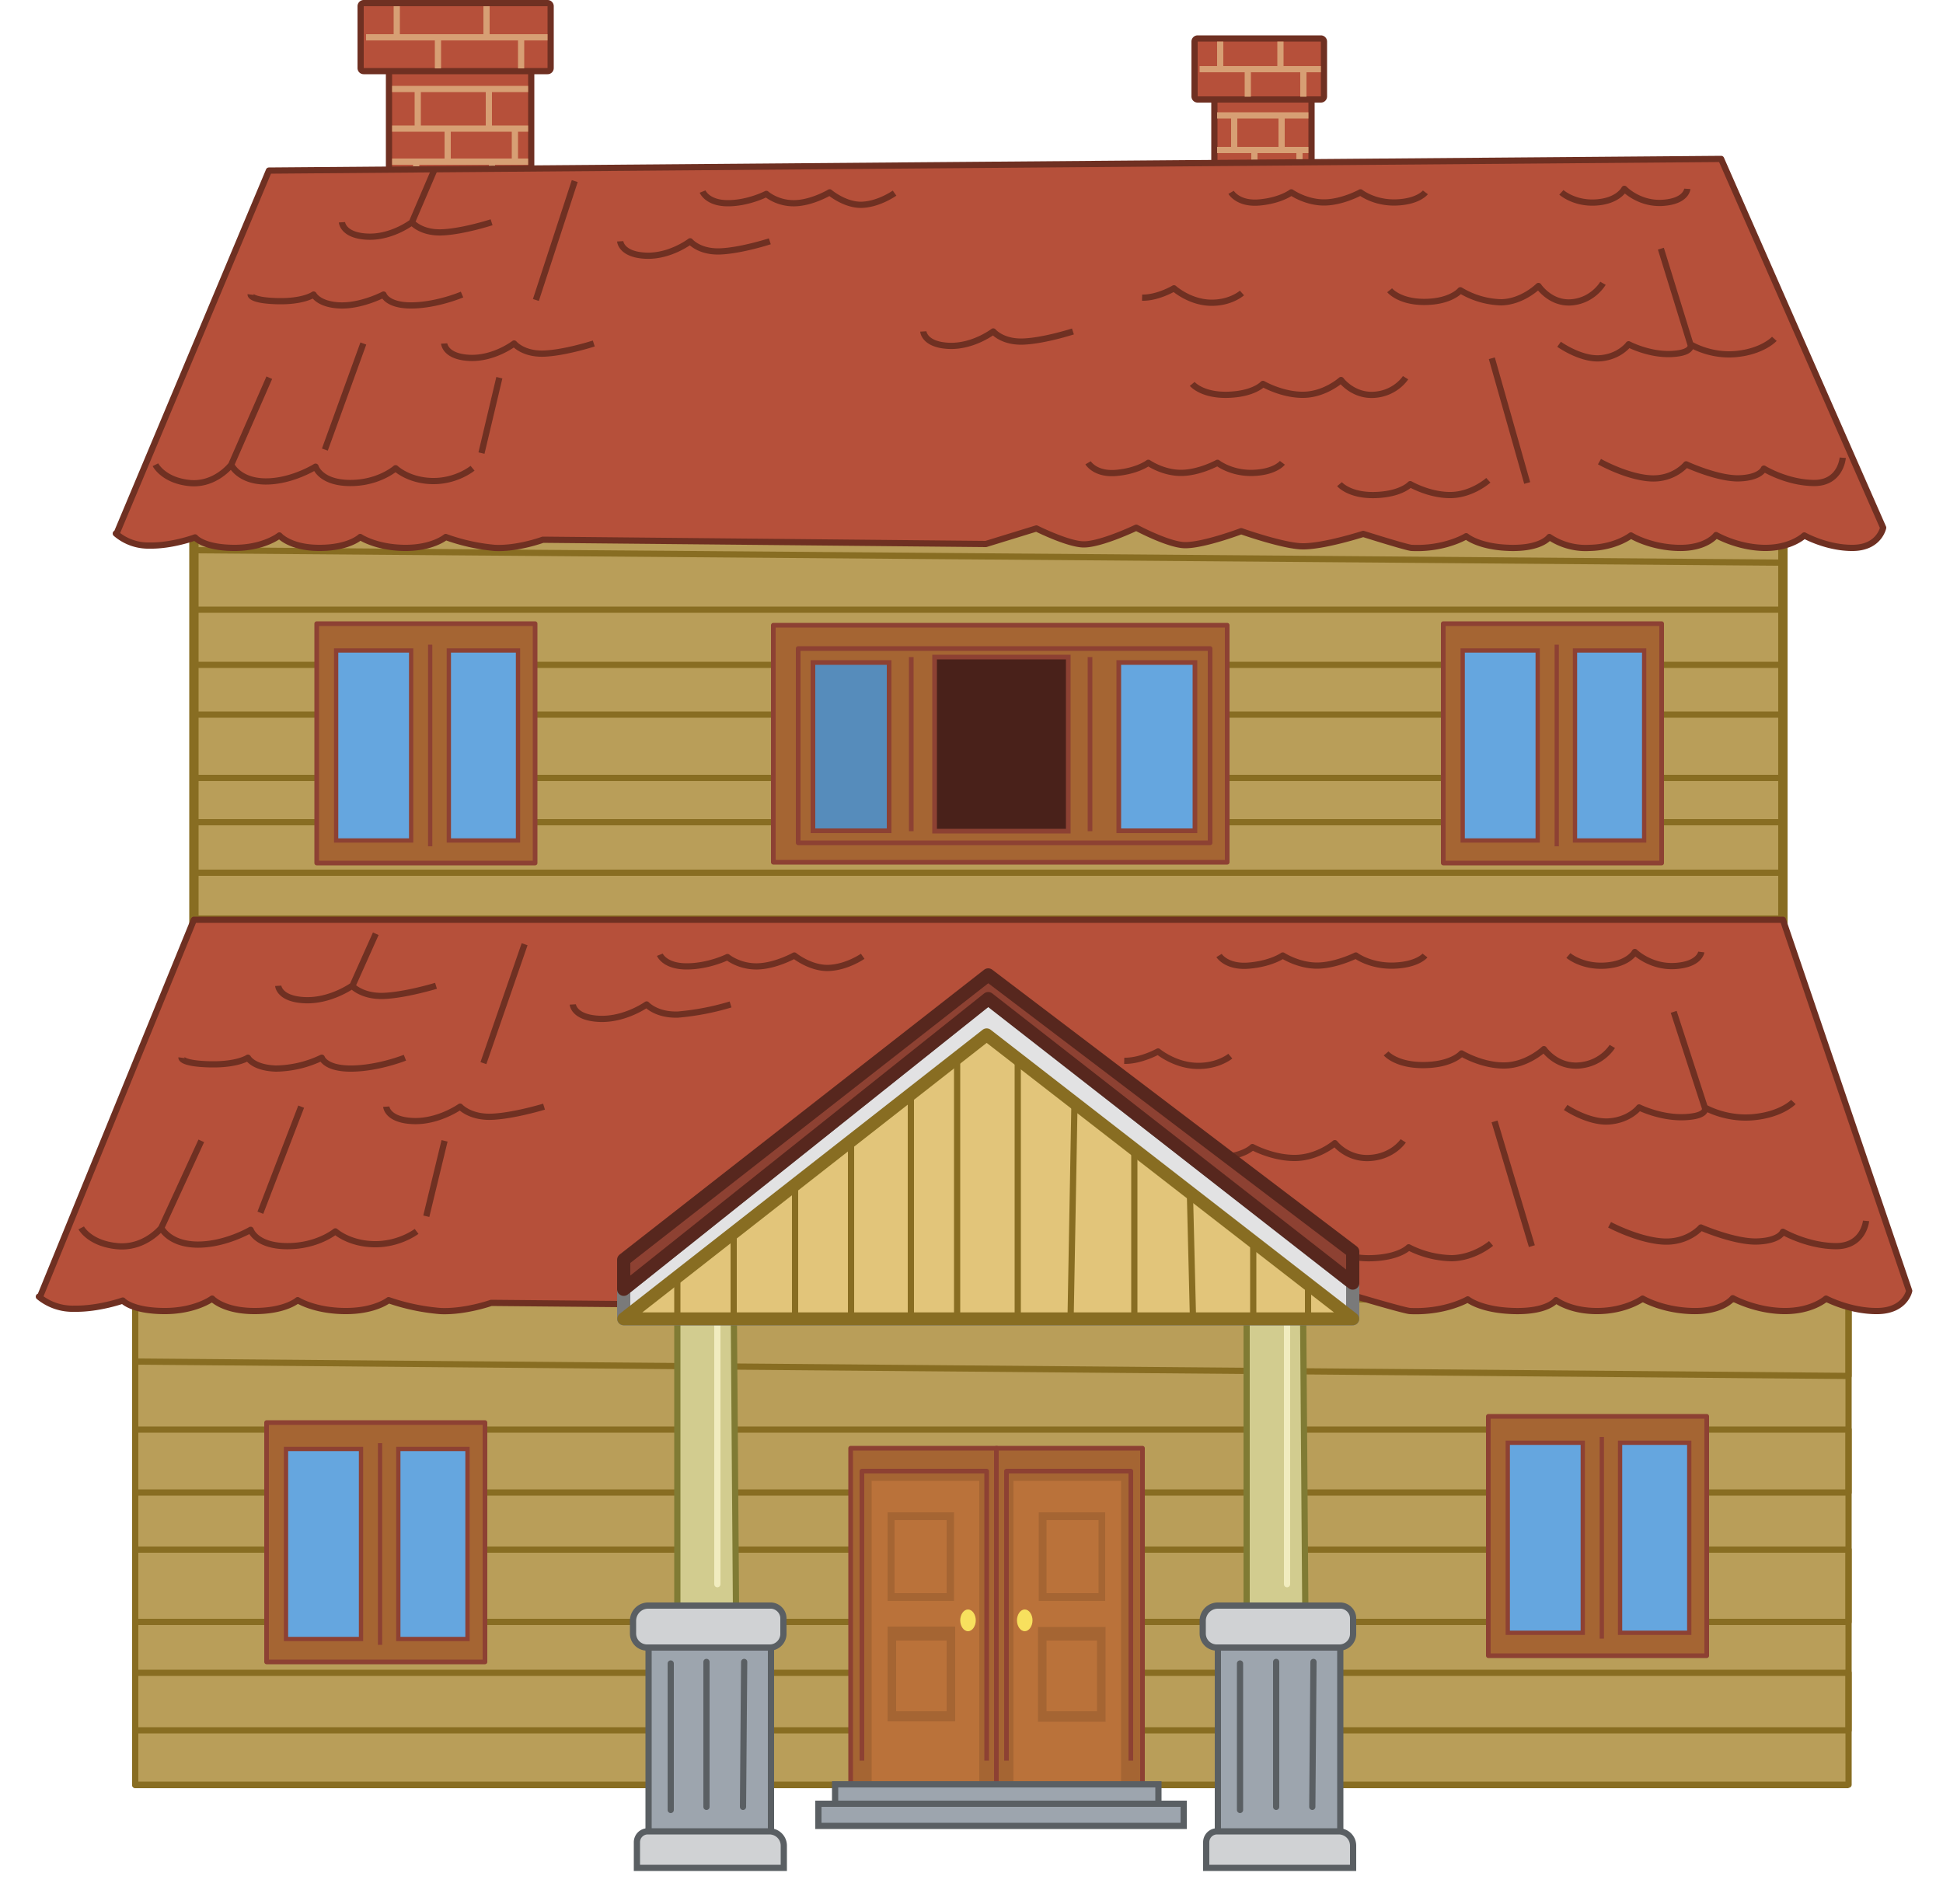 <svg xmlns="http://www.w3.org/2000/svg" width="50" height="49" fill="none"><path fill="#B99E59" stroke="#886D22" stroke-linejoin="round" stroke-width=".16" d="M47.57 31.64H3.48v14.29h44.09V31.64Z"/><path fill="#B6503A" d="M10.09 1.48h3.5s.08.04.08.08v5.4s-.04.08-.08.08h-3.5s-.08-.04-.08-.08v-5.4s.04-.08.08-.08Z"/><path fill="#6F3022" d="M13.59 1.56v5.4h-3.5v-5.4h3.5Zm0-.16h-3.5a.16.16 0 0 0-.16.16v5.4c0 .09.07.16.16.16h3.5c.09 0 .16-.07.16-.16v-5.4a.16.16 0 0 0-.16-.16Z"/><path fill="#B6503A" d="M9.35.08h4.73s.08.04.08.08v1.59s-.04.08-.08.08H9.35s-.08-.04-.08-.08V.16s.04-.08.08-.08Z"/><path fill="#6F3022" d="M14.09.16v1.59H9.36V.16h4.73Zm0-.16H9.36a.16.16 0 0 0-.16.16v1.59c0 .09.07.16.16.16h4.73c.09 0 .16-.07.16-.16V.16a.16.16 0 0 0-.16-.16Z"/><path stroke="#D79F74" stroke-miterlimit="10" stroke-width=".16" d="M10.09 2.29h3.5M10.09 3.31h3.5M10.09 4.16h3.5M10.09 5.06h3.5M10.09 5.92h3.5M10.75 2.29v1.02M12.58 2.29v1.06M11.52 3.31v.85M13.25 3.31v.85M10.71 4.16v.9M12.66 4.12v.94M11.32 5.06v.86M13.19 5.06v.86M9.42.96h4.67M10.21.16v.76M11.27.96v.8M12.52.16v.76M13.41.96v.8"/><path fill="#B6503A" d="M31.32 2.23h2.34s.08.04.08.08V7.1s-.04.08-.08.08h-2.34s-.08-.04-.08-.08V2.31s.04-.08.08-.08Z"/><path fill="#6F3022" d="M33.67 2.32v4.79h-2.34V2.32h2.34Zm0-.16h-2.34a.16.16 0 0 0-.16.16v4.79c0 .09.07.16.16.16h2.34c.09 0 .16-.07.16-.16V2.32a.16.16 0 0 0-.16-.16Z"/><path fill="#B6503A" d="M30.83.99H34s.08.04.08.08v1.41s-.04.08-.08.08h-3.17s-.08-.04-.08-.08V1.07s.04-.08.08-.08Z"/><path fill="#6F3022" d="M33.99 1.07v1.41h-3.17V1.07h3.17Zm0-.16h-3.17a.16.16 0 0 0-.16.16v1.41c0 .09.07.16.16.16h3.17c.09 0 .16-.07.16-.16V1.07a.16.16 0 0 0-.16-.16Z"/><path stroke="#D79F74" stroke-miterlimit="10" stroke-width=".16" d="M31.32 2.97h2.35M31.32 3.86h2.35M31.32 4.62h2.35M31.32 5.43h2.35M31.32 6.19h2.35M31.76 2.97v.89M32.98 2.97v.93M32.28 3.86v.76M33.44 3.86v.76M31.74 4.62v.81M33.04 4.58v.85M32.14 5.43v.76M33.39 5.43v.76M30.87 1.78h3.12M31.4 1.07v.68M32.11 1.78v.71M32.95 1.07v.68M33.54 1.78v.71"/><path stroke="#886D22" stroke-linejoin="round" stroke-width=".16" d="M3.48 33.44h44.09v1.97l-44.09-.37v1.75h44.09v1.62H3.48v1.47h44.09v1.86H3.48v1.31h44.09v1.48H3.48v1.41h44.09"/><path fill="#B99E59" stroke="#886D22" stroke-miterlimit="10" stroke-width=".24" d="M45.88 11.19H4.99v12.49h40.89V11.19Z"/><path stroke="#886D22" stroke-linejoin="round" stroke-width=".16" d="M4.99 12.76h40.88v1.72l-40.88-.32v1.53h40.88v1.42H4.99v1.28h40.88v1.63H4.99v1.14h40.88v1.3H4.99v1.23h40.88"/><path fill="#B6503A" stroke="#6F3022" stroke-linejoin="round" stroke-width=".16" d="m3 13.73 3.92-9.34 37.37-.3 4.17 9.49s-.1.51-.77.52c-.67.01-1.26-.32-1.26-.32s-.34.33-1.03.32c-.69-.01-1.24-.33-1.24-.33s-.25.35-.98.33c-.73-.02-1.21-.32-1.21-.32s-.4.31-1.07.32a1.68 1.68 0 0 1-1.03-.28s-.2.3-1.01.28c-.81-.02-1.13-.3-1.13-.3s-.55.34-1.4.3c-.11 0-1.25-.36-1.25-.36s-.99.32-1.55.32c-.49 0-1.59-.39-1.59-.39s-.95.36-1.44.36c-.42 0-1.26-.45-1.26-.45s-.9.43-1.35.43c-.4 0-1.22-.41-1.22-.41l-1.3.4-11.4-.11s-.65.24-1.24.21a5 5 0 0 1-1.26-.28s-.34.29-1.07.28c-.73-.01-1.13-.28-1.13-.28s-.29.28-1.05.28-1.03-.32-1.03-.32-.41.33-1.19.32c-.78-.01-.98-.27-.98-.27s-.59.22-1.17.21a1.28 1.28 0 0 1-.87-.31H3Z"/><path stroke="#6F3022" stroke-linejoin="round" stroke-width=".16" d="M11.43 8.84s.02.34.65.37c.63.03 1.15-.37 1.15-.37s.23.28.77.26c.54-.02 1.28-.26 1.28-.26M15.96 6.21s.02.34.65.37c.63.03 1.15-.37 1.15-.37s.23.28.77.26c.54-.02 1.28-.26 1.28-.26M6.45 7.58s-.02.15.67.17c.69.02.95-.17.95-.17s.13.26.68.28c.55.02 1.12-.28 1.12-.28s.09.29.74.28c.65-.01 1.28-.28 1.28-.28M12.16 12.05s-.41.34-1.03.33c-.62-.01-.95-.33-.95-.33s-.44.39-1.19.38c-.75-.01-.87-.42-.87-.42s-.62.39-1.3.38c-.68-.01-.87-.43-.87-.43s-.41.54-1.08.47c-.67-.07-.87-.47-.87-.47M18.08 4.93s.12.3.65.3.99-.24.99-.24.28.25.73.24c.45-.01.9-.28.9-.28s.4.34.84.32c.44-.02.83-.3.83-.3M41.25 7.29s-.25.44-.8.49c-.55.05-.86-.42-.86-.42s-.41.41-.96.42a2.14 2.14 0 0 1-1.05-.31s-.23.29-.9.3c-.67.01-.92-.3-.92-.3M47.42 11.78s-.05.66-.75.65c-.7-.01-1.28-.37-1.28-.37s-.08.23-.63.25c-.55.02-1.37-.36-1.37-.36s-.32.4-.93.36c-.61-.04-1.3-.43-1.3-.43M31.68 4.95s.18.31.73.26c.55-.05.82-.26.82-.26s.37.26.84.26.94-.26.94-.26.35.28.92.26c.57-.02.75-.26.75-.26M31.96 7.54s-.3.27-.83.25c-.53-.02-.92-.37-.92-.37s-.42.25-.82.24M40.12 8.86s.56.4 1.06.36c.5-.04.73-.36.73-.36s.53.28 1.11.25c.58-.03.48-.25.48-.25s.51.32 1.19.25c.68-.07.97-.39.97-.39M40.18 4.95s.33.3.9.26c.57-.04.72-.35.72-.35s.38.4.99.36c.61-.04.63-.36.63-.36M8.8 5.72s.02.34.65.37c.63.03 1.15-.37 1.15-.37s.23.28.77.26c.54-.02 1.28-.26 1.28-.26M9.35 8.84l-.99 2.73M12.85 9.72l-.46 1.94M14.79 4.66l-1 3.06M10.6 5.72l.57-1.33M5.95 11.96l.98-2.24M43.5 8.86l-.76-2.46M39.3 12.43l-.91-3.21M36.17 9.72s-.25.4-.8.44c-.55.04-.86-.38-.86-.38s-.41.37-.96.38c-.55.01-1.05-.28-1.05-.28s-.23.26-.9.28c-.67.02-.92-.28-.92-.28M28 11.91s.18.31.73.26c.55-.05.82-.26.82-.26s.37.26.84.26.94-.26.94-.26.35.28.92.26c.57-.02.75-.26.75-.26M23.76 8.53s.02.34.65.37c.63.03 1.15-.37 1.15-.37s.23.28.77.26c.54-.02 1.28-.26 1.28-.26M38.3 12.36s-.41.37-.96.38c-.55.01-1.05-.28-1.05-.28s-.23.26-.9.28c-.67.02-.92-.28-.92-.28"/><path fill="#B6503A" stroke="#6F3022" stroke-linejoin="round" stroke-width=".16" d="m1.03 33.37 3.96-9.7h40.89l3.25 9.55s-.1.51-.81.52c-.71.01-1.33-.32-1.33-.32s-.36.33-1.09.32c-.73-.01-1.31-.33-1.31-.33s-.26.35-1.04.33c-.78-.02-1.28-.32-1.28-.32s-.42.31-1.14.32c-.72.01-1.09-.28-1.09-.28s-.21.3-1.07.28c-.86-.02-1.2-.3-1.2-.3s-.58.34-1.48.3c-.12 0-1.33-.36-1.33-.36s-1.04.32-1.64.32c-.52 0-1.68-.39-1.68-.39s-1.01.36-1.52.36c-.44 0-1.33-.45-1.33-.45s-.96.43-1.43.43c-.43 0-1.29-.41-1.29-.41l-1.37.4-12.06-.11s-.68.24-1.31.21a5.43 5.43 0 0 1-1.33-.28s-.36.29-1.14.28c-.78-.01-1.2-.28-1.2-.28s-.31.28-1.11.28-1.09-.32-1.09-.32-.44.33-1.26.32c-.82-.01-1.04-.27-1.04-.27s-.62.22-1.24.21a1.37 1.37 0 0 1-.92-.31h.03Z"/><path stroke="#6F3022" stroke-linejoin="round" stroke-width=".16" d="M9.94 28.48s.02.34.68.37c.66.03 1.22-.37 1.22-.37s.25.28.81.26c.56-.02 1.35-.26 1.35-.26M14.74 25.85s.02.34.68.37c.66.03 1.22-.37 1.22-.37s.25.28.81.26a6.66 6.66 0 0 0 1.35-.26M4.67 27.22s-.02.15.71.17c.73.02 1-.17 1-.17s.13.26.72.28a2.8 2.8 0 0 0 1.18-.28s.09.29.78.28c.69-.01 1.36-.28 1.36-.28M10.72 31.69s-.44.34-1.09.33c-.65-.01-1-.33-1-.33s-.47.39-1.26.38c-.79-.01-.92-.42-.92-.42s-.66.39-1.38.38c-.72-.01-.92-.43-.92-.43s-.43.54-1.14.47c-.71-.07-.92-.47-.92-.47M16.98 24.57s.12.3.69.3 1.05-.24 1.05-.24.3.25.77.24c.47-.01.95-.28.95-.28s.42.34.89.32c.47-.02.87-.3.87-.3M41.49 26.93s-.26.44-.85.49c-.59.05-.91-.42-.91-.42s-.43.41-1.01.42c-.58.01-1.11-.31-1.11-.31s-.24.29-.96.3c-.72.01-.98-.3-.98-.3M48.02 31.42s-.06.66-.79.65c-.73-.01-1.35-.37-1.35-.37s-.08.23-.66.25c-.58.02-1.45-.36-1.45-.36s-.34.4-.98.36c-.64-.04-1.37-.43-1.37-.43M31.37 24.59s.19.31.77.26c.58-.05.87-.26.87-.26s.4.26.88.26 1-.26 1-.26.37.28.98.26c.61-.02.8-.26.8-.26M31.66 27.18s-.32.27-.88.25c-.56-.02-.98-.37-.98-.37s-.45.25-.87.24M40.29 28.5s.59.4 1.12.36c.53-.04.77-.36.77-.36s.56.28 1.18.25c.62-.03.51-.25.51-.25s.54.32 1.26.25 1.02-.39 1.02-.39M40.36 24.59s.35.3.95.26c.6-.04.76-.35.76-.35s.41.4 1.04.36c.63-.04.67-.36.67-.36M7.16 25.37s.02.34.68.37c.66.03 1.22-.37 1.22-.37s.25.28.81.26c.56-.02 1.35-.26 1.35-.26M7.75 28.48 6.7 31.21M11.44 29.36l-.47 1.94M13.5 24.3l-1.06 3.06M9.07 25.37l.6-1.34M4.15 31.6l1.03-2.24M43.87 28.5l-.8-2.46M39.42 32.07l-.96-3.21M36.11 29.36s-.26.4-.85.44c-.59.04-.91-.38-.91-.38s-.43.37-1.01.38c-.58.01-1.11-.28-1.11-.28s-.24.26-.96.28c-.72.02-.98-.28-.98-.28M27.48 31.55s.19.31.77.26c.58-.05.87-.26.87-.26s.4.26.88.26 1-.26 1-.26.37.28.98.26c.61-.02.8-.26.8-.26M22.99 28.17s.02.34.68.37c.66.03 1.22-.37 1.22-.37s.25.28.81.26a6.66 6.66 0 0 0 1.35-.26M38.37 32s-.43.37-1.01.38a2.53 2.53 0 0 1-1.11-.28s-.24.26-.96.28c-.72.02-.98-.28-.98-.28"/><path fill="#A56533" stroke="#8D4133" stroke-linejoin="round" stroke-width=".12" d="M31.58 16.09H19.9v6.1h11.68v-6.1Z"/><path stroke="#8D4133" stroke-linejoin="round" stroke-width=".12" d="M31.14 16.69h-10.6v5h10.6v-5Z"/><path fill="#568CBB" stroke="#8D4133" stroke-miterlimit="10" stroke-width=".12" d="M22.88 17.05h-1.96v4.33h1.96v-4.33Z"/><path fill="#65A6DF" stroke="#8D4133" stroke-miterlimit="10" stroke-width=".12" d="M30.75 17.05h-1.96v4.33h1.96v-4.33Z"/><path fill="#49211A" stroke="#8D4133" stroke-miterlimit="10" stroke-width=".12" d="M27.49 16.91h-3.44v4.48h3.44v-4.48Z"/><path stroke="#8D4133" stroke-linejoin="round" stroke-width=".12" d="M23.45 16.91v4.48M28.05 16.91v4.48"/><path fill="#A56533" stroke="#8D4133" stroke-linejoin="round" stroke-width=".12" d="M13.77 16.05H8.15v6.16h5.62v-6.16Z"/><path fill="#65A6DF" stroke="#8D4133" stroke-miterlimit="10" stroke-width=".11" d="M10.58 16.74H8.65v4.89h1.93v-4.89ZM13.33 16.74h-1.78v4.89h1.78v-4.89Z"/><path stroke="#8D4133" stroke-linejoin="round" stroke-width=".11" d="M11.07 16.59v5.19"/><path fill="#A56533" stroke="#8D4133" stroke-linejoin="round" stroke-width=".12" d="M42.76 16.05h-5.62v6.16h5.62v-6.16Z"/><path fill="#65A6DF" stroke="#8D4133" stroke-miterlimit="10" stroke-width=".11" d="M39.57 16.74h-1.93v4.89h1.93v-4.89ZM42.31 16.74h-1.78v4.89h1.78v-4.89Z"/><path stroke="#8D4133" stroke-linejoin="round" stroke-width=".11" d="M40.06 16.59v5.19"/><path fill="#A56533" stroke="#8D4133" stroke-linejoin="round" stroke-width=".12" d="M12.48 36.61H6.86v6.16h5.62v-6.16Z"/><path fill="#65A6DF" stroke="#8D4133" stroke-miterlimit="10" stroke-width=".11" d="M9.29 37.29H7.36v4.89h1.93v-4.89ZM12.03 37.29h-1.78v4.89h1.78v-4.89Z"/><path stroke="#8D4133" stroke-linejoin="round" stroke-width=".11" d="M9.78 37.14v5.19"/><path fill="#A56533" stroke="#8D4133" stroke-linejoin="round" stroke-width=".12" d="M43.92 36.45H38.3v6.16h5.62v-6.16Z"/><path fill="#65A6DF" stroke="#8D4133" stroke-miterlimit="10" stroke-width=".11" d="M40.73 37.13H38.8v4.89h1.93v-4.89ZM43.47 37.13h-1.78v4.89h1.78v-4.89Z"/><path stroke="#8D4133" stroke-linejoin="round" stroke-width=".11" d="M41.22 36.98v5.19"/><path fill="#D2CC8F" stroke="#807B34" stroke-miterlimit="10" stroke-width=".16" d="M17.43 33.29v8.1h1.51l-.06-8.1h-1.45Z"/><path fill="#9DA5AE" stroke="#5A5F63" stroke-miterlimit="10" stroke-width=".16" d="M19.84 42.12h-3.15v5.14h3.15v-5.14Z"/><path fill="#D0D2D4" stroke="#5A5F63" stroke-miterlimit="10" stroke-width=".16" d="M16.68 41.32h3.15c.18 0 .33.15.33.33v.4c0 .19-.16.35-.35.35h-3.16a.36.36 0 0 1-.36-.36v-.33c0-.21.17-.39.39-.39ZM16.66 47.13h3.14c.2 0 .37.16.37.37v.57h-3.78v-.66c0-.15.12-.28.28-.28h-.01Z"/><path stroke="#F1ECBF" stroke-linecap="round" stroke-miterlimit="10" stroke-width=".16" d="M18.46 33.73v7.04"/><path stroke="#5A5F63" stroke-linecap="round" stroke-miterlimit="10" stroke-width=".16" d="M17.26 42.81v3.77M18.18 42.77v3.73M19.15 42.77l-.03 3.73"/><path fill="#D2CC8F" stroke="#807B34" stroke-miterlimit="10" stroke-width=".16" d="M32.08 33.29v8.1h1.51l-.06-8.1h-1.45Z"/><path fill="#9DA5AE" stroke="#5A5F63" stroke-miterlimit="10" stroke-width=".16" d="M34.49 42.12h-3.15v5.14h3.15v-5.14Z"/><path fill="#D0D2D4" stroke="#5A5F63" stroke-miterlimit="10" stroke-width=".16" d="M31.34 41.32h3.15c.18 0 .33.15.33.33v.4c0 .19-.16.35-.35.35h-3.16a.36.36 0 0 1-.36-.36v-.33c0-.21.17-.39.39-.39ZM31.31 47.13h3.14c.2 0 .37.16.37.37v.57h-3.78v-.66c0-.15.12-.28.28-.28h-.01Z"/><path stroke="#F1ECBF" stroke-linecap="round" stroke-miterlimit="10" stroke-width=".16" d="M33.12 33.73v7.04"/><path stroke="#5A5F63" stroke-linecap="round" stroke-miterlimit="10" stroke-width=".16" d="M31.91 42.81v3.77M32.84 42.77v3.73M33.8 42.77l-.03 3.73"/><path fill="#A56533" stroke="#8D4133" stroke-linejoin="round" stroke-width=".12" d="M25.65 37.27h-3.76v8.7h3.76v-8.7Z"/><path fill="#BA723A" d="M25.2 38.11h-2.77v7.86h2.77v-7.86Z"/><path stroke="#8D4133" stroke-linejoin="round" stroke-width=".12" d="M22.18 45.31v-7.45h3.21v7.45"/><path fill="#A56533" d="M24.55 38.92h-1.71v2.28h1.71v-2.28ZM24.58 41.86h-1.74v2.44h1.74v-2.44Z"/><path fill="#BA723A" d="M24.36 42.22h-1.3v1.82h1.3v-1.82ZM24.36 39.12h-1.34V41h1.34v-1.88Z"/><path fill="#F7E05E" d="M24.91 41.98c.11 0 .2-.13.2-.28 0-.15-.09-.28-.2-.28-.11 0-.2.13-.2.28 0 .15.09.28.2.28Z"/><path fill="#A56533" stroke="#8D4133" stroke-linejoin="round" stroke-width=".12" d="M25.64 45.97h3.76v-8.7h-3.76v8.7Z"/><path fill="#BA723A" d="M26.08 45.97h2.77v-7.86h-2.77v7.86Z"/><path stroke="#8D4133" stroke-linejoin="round" stroke-width=".12" d="M29.1 45.31v-7.45h-3.2v7.45"/><path fill="#A56533" d="M26.73 41.2h1.71v-2.28h-1.71v2.28ZM26.71 44.31h1.74v-2.44h-1.74v2.44Z"/><path fill="#BA723A" d="M26.93 44.04h1.3v-1.82h-1.3v1.82ZM26.93 41h1.34v-1.88h-1.34V41Z"/><path fill="#F7E05E" d="M26.37 41.98c.11 0 .2-.13.2-.28 0-.15-.09-.28-.2-.28-.11 0-.2.13-.2.28 0 .15.09.28.2.28Z"/><path fill="#E2E2E3" stroke="#7A7A7A" stroke-linejoin="round" stroke-width=".34" d="M16.05 33.94v-.76l9.38-7.48 9.38 7.32v.92H16.05Z"/><path fill="#E2C57A" stroke="#886D22" stroke-linejoin="round" stroke-width=".33" d="m25.39 26.63-9.34 7.31h18.76l-9.42-7.31Z"/><path stroke="#886D22" stroke-linejoin="round" stroke-width=".16" d="M17.43 32.86v1.08h1.45v-2.25l1.58-1.2v3.45h1.44v-4.57l1.54-1.21v5.78h1.19v-6.71l.76-.6.8.62v6.69h1.36l.1-5.56 1.54 1.2v4.36h1.51l-.08-3.25 1.63 1.26v1.99h1.41v-.89"/><path fill="#8D4132" stroke="#57271E" stroke-linejoin="round" stroke-width=".34" d="M16.05 33.18v-.76l9.38-7.33 9.38 7.12v.81l-9.38-7.32-9.38 7.48Z"/><path fill="#9DA5AE" stroke="#5A5F63" stroke-miterlimit="10" stroke-width=".16" d="M29.81 45.92h-8.32v.5h8.32v-.5ZM30.46 46.42h-9.4v.57h9.4v-.57Z"/></svg>
